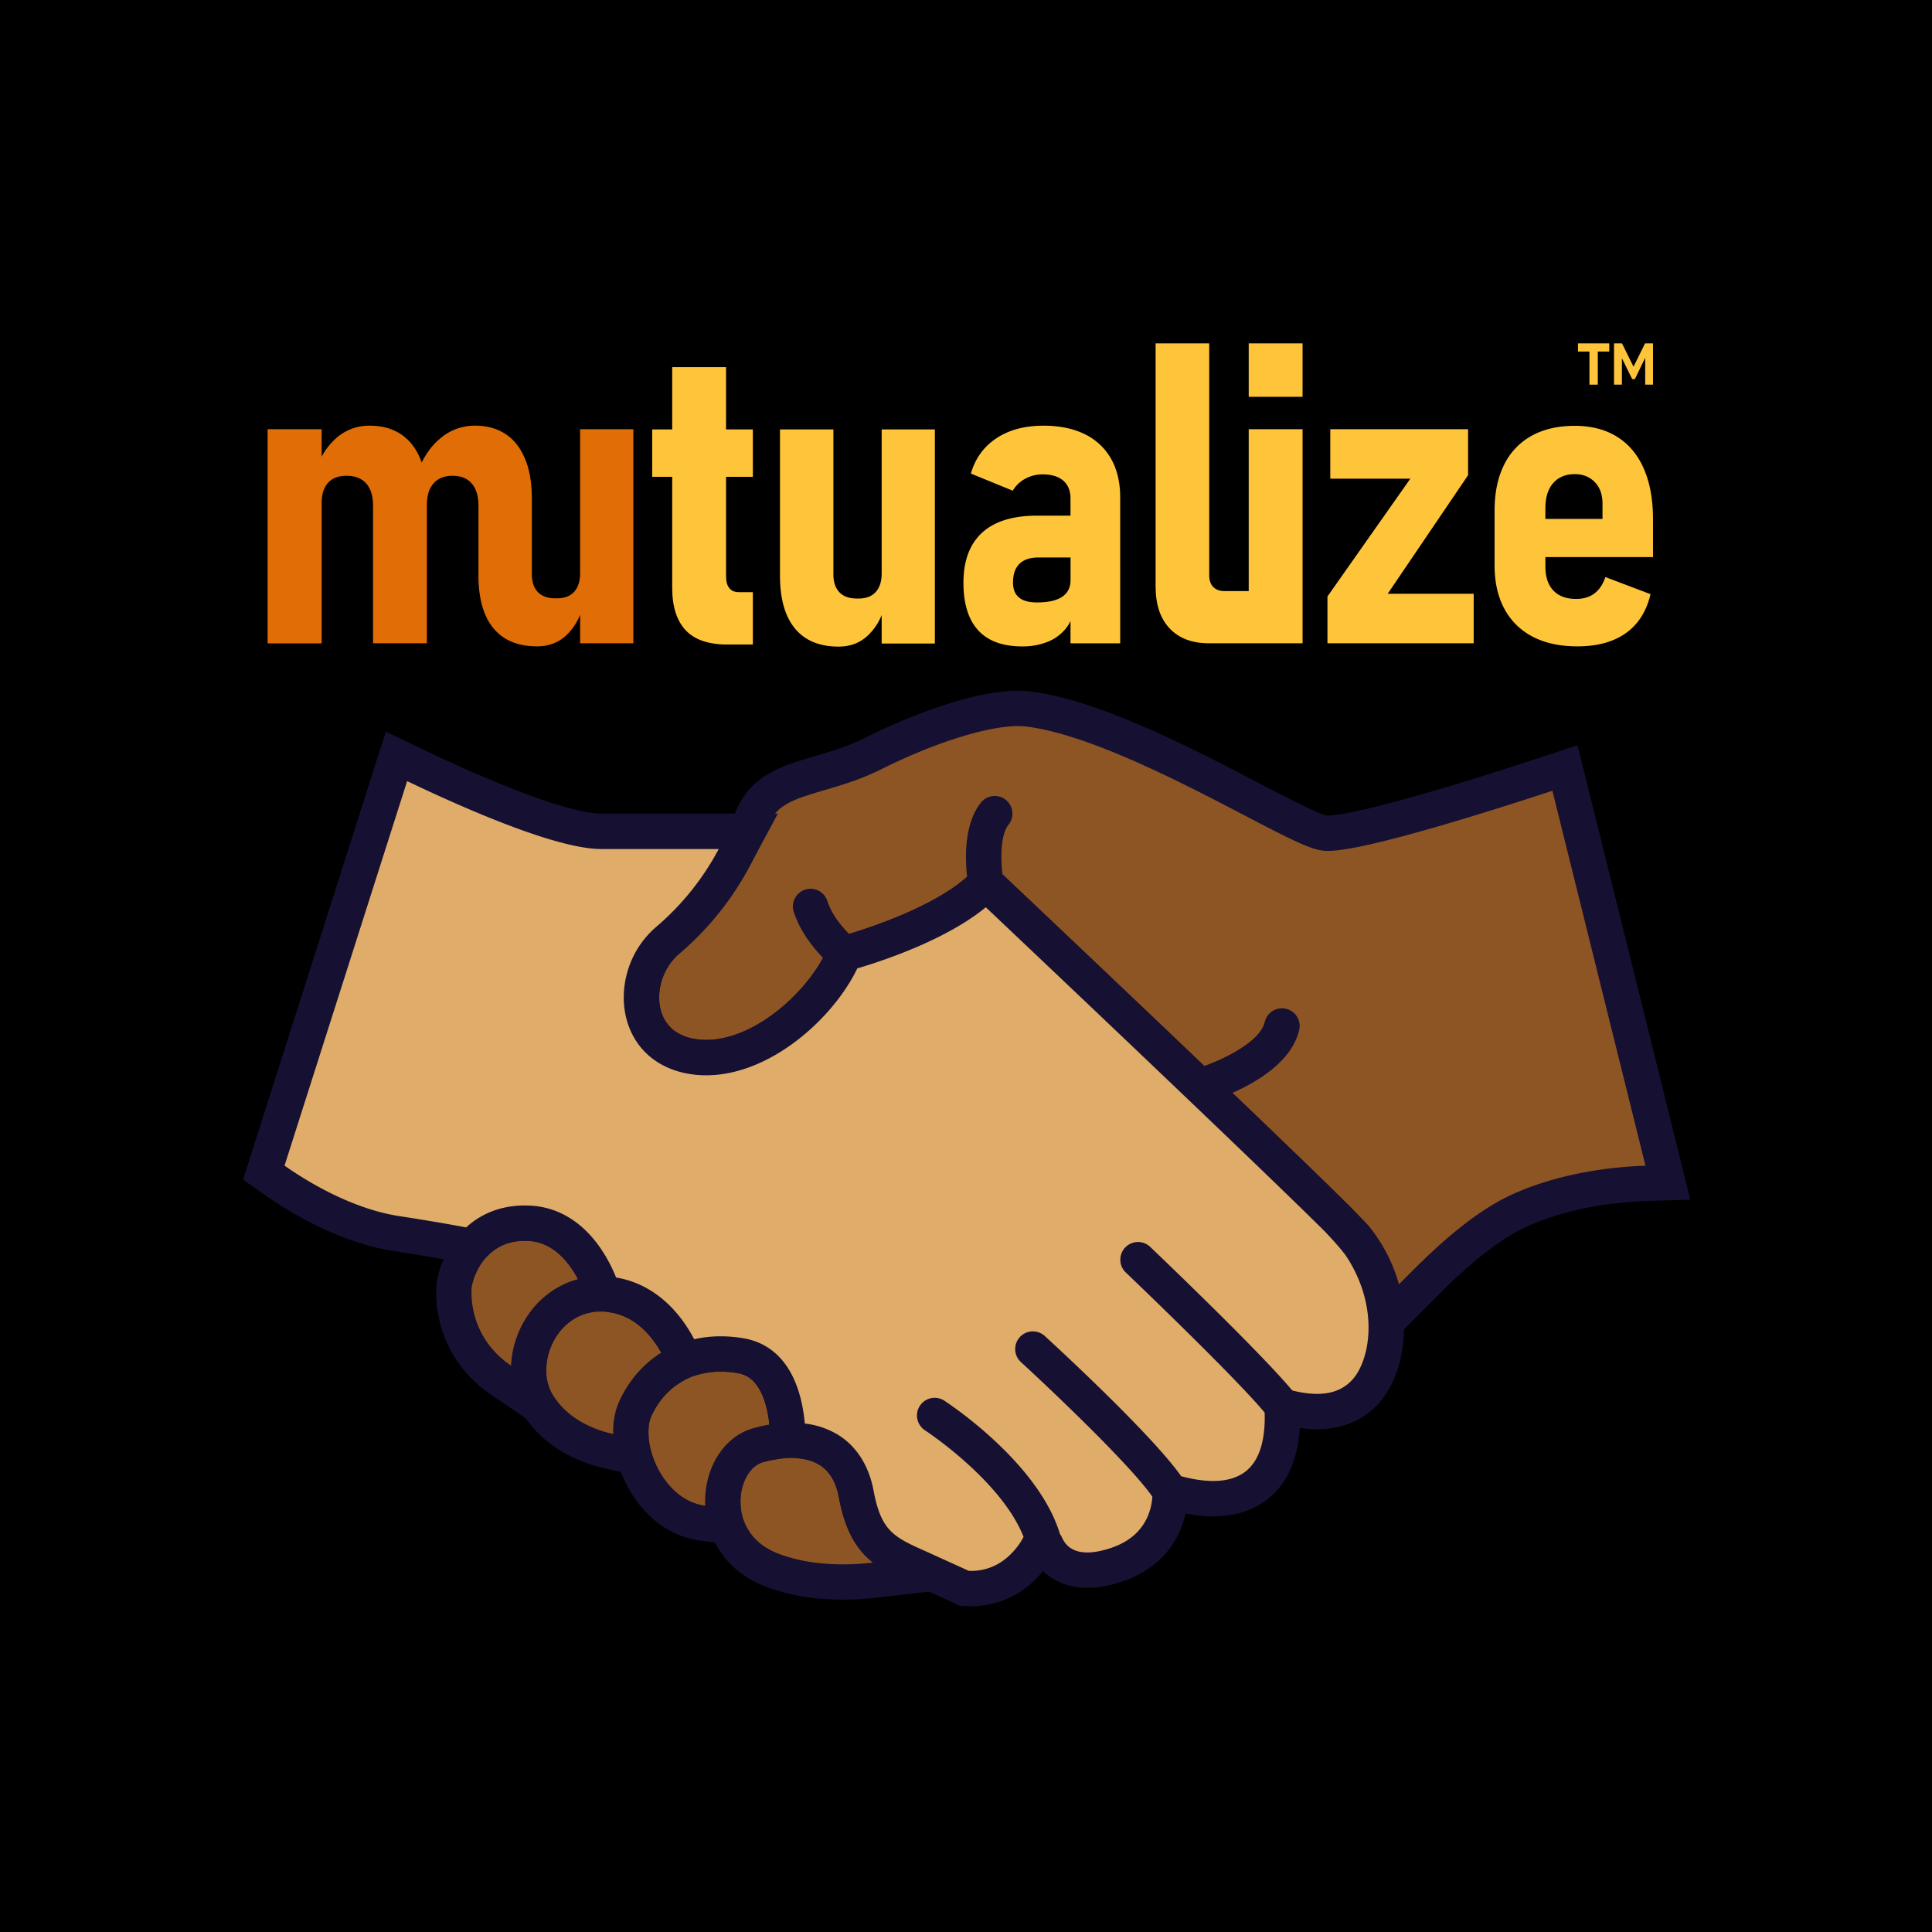 <svg id="Content" xmlns="http://www.w3.org/2000/svg" viewBox="0 0 2048 2048"><defs><style>.cls-1{fill:#8d5524;}.cls-2{fill:#161032;}.cls-3{fill:#e0ac69;}.cls-4{fill:#ffc53a;}.cls-5{fill:#e06d06;}</style></defs><rect id="Background" width="2048" height="2048"/><g id="Hands"><path class="cls-1" d="M1464.94,1366.43a154.61,154.61,0,0,0-27.82-54.13c-3.88-4.78-27.71-29.35-143.67-140.31l-20.27-19.39,25.67-11.3a194.1,194.1,0,0,0,25.49-13.48c-15.12,9.57-31.51,16.22-41.39,19.78l-10.9,3.93-8.39-8c-89.77-85.69-186.41-177.11-213.89-203.09l-4.89-4.63-.83-6.67a173.51,173.51,0,0,1-1.32-22.53,161.82,161.82,0,0,0,1.08,20.58l1.1,9.55-7.13,6.46c-37.13,33.69-104.92,56.47-132.34,64.7l-10.73,3.22-7.78-7.78,8.5,8.7L889,1024.15c-12.41,23.19-32.93,46.71-56.29,64.52-19.41,14.79-49.7,32.42-83.84,32.42a94.58,94.58,0,0,1-13-.89c-36.8-5.13-49.11-29.3-53.18-43.25-8.08-27.75,2.23-60.71,25.07-80.15,39.6-33.73,68.72-75.63,89-128.09,12.21-31.55,38.37-39.23,71.5-49,17.56-5.15,37.45-11,58.12-21.34,58.58-29.29,117.19-47.48,152.95-47.48a91,91,0,0,1,11.06.64c70.18,8.79,170.3,61.06,236.55,95.64,35.76,18.67,64,33.42,75.82,35.56a22.55,22.55,0,0,0,4.92.46c12.79,0,46.77-5.64,136.06-32.48,37-11.14,72.67-22.64,96-30.33l19.19-6.32,109.12,439.6-23.18.75c-28.07.89-82.64,5.74-132.81,28.17-44.32,19.8-86.55,62.46-114.5,90.69l-24,24.19ZM1359,1087.25ZM859.25,961Zm0-.16Zm195.27-98.4Z"/><path class="cls-2" d="M1079.32,769.68a71.49,71.49,0,0,1,8.73.5c66.83,8.37,165.15,59.7,230.21,93.66,43.71,22.82,67.17,34.85,81.14,37.39a41.86,41.86,0,0,0,8.27.75c13.61,0,46.39-4.69,141.45-33.27,38.22-11.49,75-23.4,96.5-30.48l98.66,397.49c-31.44,1-87.51,6.4-139.86,29.79-47.51,21.23-91.24,65.4-120.17,94.63-.42.41-.83.84-1.25,1.26a172.67,172.67,0,0,0-31.34-60.93c-8.54-10.5-71.71-71.65-145.25-142,27-11.91,63.45-33.77,70.92-67.19a18.75,18.75,0,0,0-36.59-8.17c-4.51,20.22-40.36,38.32-64.14,46.88-89.72-85.65-185.77-176.52-213.95-203.15-1.93-15.47-2.34-41.64,6.45-52.63a18.74,18.74,0,0,0-29.27-23.42c-18.26,22.83-16.73,60.29-14.64,78.55C990.62,960.69,924.73,982.54,900.05,990c-7.21-7.2-18.2-20-23-34.85a18.75,18.75,0,0,0-17.82-13,18.53,18.53,0,0,0-5.79.92,18.74,18.74,0,0,0-12,23.61c6.85,21.12,21,38.38,31,48.64-21.31,39.82-73.83,87-123.6,87a75.16,75.16,0,0,1-10.39-.71c-25-3.5-34.37-18.21-37.78-29.93-6-20.56,2.1-46.06,19.22-60.64,42-35.8,72.9-80.15,94.36-135.6,8.5-22,25.24-27.73,59.3-37.73,18.31-5.37,39.06-11.46,61.23-22.55,56-28,112.16-45.51,144.56-45.51m0-37.48h0c-20,0-45.12,4.7-74.66,14A599.76,599.76,0,0,0,918,781.66c-19.18,9.59-37.4,14.94-55,20.12-19.43,5.7-34.19,10.31-47.29,17.81a80.46,80.46,0,0,0-36.41,42.35c-19.15,49.49-46.53,88.93-83.7,120.59a98.13,98.13,0,0,0-29.71,45.29c-5.81,18.32-6.22,37.12-1.2,54.37,9.07,31.14,34.07,51.76,68.59,56.57a113,113,0,0,0,15.57,1.08c31.16,0,64.08-12.54,95.2-36.27,25.42-19.38,47.82-45.1,61.45-70.57l3.53-6.6,1.82-.54A603.84,603.84,0,0,0,973.77,1003c29.73-12.84,53.65-26.71,71.25-41.31,35.14,33.24,123.24,116.64,205.7,195.36l15.57,14.86,14.2,13.59c117.83,112.74,138.66,134.51,142.12,138.62a135.2,135.2,0,0,1,24.28,47.29l17.31,62.19,45.43-45.86.11-.11,1.13-1.14c27-27.26,67.73-68.42,108.84-86.79,47.25-21.12,99.08-25.7,125.77-26.55l46.35-1.48-11.17-45L1682,829.2,1672.27,790l-38.38,12.63c-23.25,7.66-58.7,19.11-95.56,30.19-95.12,28.6-123.06,31.69-130.66,31.69a8.22,8.22,0,0,1-.85,0l-.72-.13c-9-1.64-41.68-18.69-70.49-33.73-33.18-17.32-74.47-38.87-116.66-57.49-51.77-22.85-93.07-36-126.24-40.13a107.17,107.17,0,0,0-13.39-.79Z"/><path class="cls-1" d="M893.28,1677c-27.74,0-52.86-4.22-74.68-12.53-40.41-15.39-53.54-49.46-52.35-76.21,1.21-27.24,16.47-50.34,37.11-56.16a132.27,132.27,0,0,1,35.65-5.34c15.43,0,28.75,3.41,39.58,10.14,15.23,9.44,25,25.17,29,46.73,6.79,36.23,19.25,50,29.35,58l35.57,28.16L927.48,1675a302.83,302.83,0,0,1-34.19,2Z"/><path class="cls-2" d="M839,1545.54c11.73,0,21.86,2.45,29.7,7.31,10.72,6.65,17.42,17.86,20.5,34.27,6.86,36.62,19.53,56.13,36.14,69.28a282.9,282.9,0,0,1-32.07,1.89c-21.95,0-45.79-2.84-68-11.3-39.12-14.9-40.74-48.06-40.3-57.87.84-19,10.72-35.35,23.47-39a114.12,114.12,0,0,1,30.56-4.62m0-37.49a151,151,0,0,0-40.72,6c-15.39,4.35-28.93,15.16-38.15,30.45a91.14,91.14,0,0,0-12.61,42.93,97.65,97.65,0,0,0,8.72,44.37c10.59,23,29.84,40.35,55.69,50.19,23.94,9.13,51.32,13.75,81.34,13.75a319.4,319.4,0,0,0,36.33-2.13l90.14-10.31L948.62,1627c-8-6.34-17-16.86-22.56-46.79-5.06-27-17.71-46.88-37.58-59.22-13.85-8.59-30.5-13-49.47-13Z"/><path class="cls-1" d="M745.09,1614.67c-20.83-2.77-39.41-14.1-53.74-32.77-20.87-27.2-28.61-65.21-18-88.42,16.9-37,50-58.19,90.71-58.19a125.16,125.16,0,0,1,21.75,2c27,4.8,44.15,30,48.35,71l1.79,17.44-17.28,3a147.38,147.38,0,0,0-15.31,3.47c-21,5.91-35.88,28.49-37.11,56.16-.09,2.2-.09,4.52,0,6.92l1,22.41Z"/><path class="cls-2" d="M764.06,1454a105.09,105.09,0,0,1,18.47,1.68c24,4.27,31,35.07,33,54.47a165.2,165.2,0,0,0-17.24,3.91c-28.77,8.12-49.16,37.6-50.75,73.37-.13,2.82-.11,5.7,0,8.63-19.43-2.58-32.88-14.59-41.33-25.6-18.38-23.94-22.52-54.57-15.82-69.22,13.88-30.38,40.7-47.24,73.66-47.24m0-37.49c-23.39,0-45.57,6.27-64.15,18.12s-33.81,29.6-43.61,51c-13.5,29.53-5,74.8,20.18,107.62,17.42,22.7,40.29,36.5,66.14,39.94l44.47,5.9L785,1594.33c-.09-1.83-.09-3.58,0-5.21.85-19.28,10.51-35.3,23.48-39a130.49,130.49,0,0,1,13.36-3l34.56-5.89-3.57-34.88c-1.77-17.24-5.66-32.37-11.57-45-11-23.43-29.5-38.54-52.15-42.57a143.17,143.17,0,0,0-25-2.26Z"/><path class="cls-1" d="M645.89,1538.42c-19.5-4.33-55.26-16.53-75.63-49.62-13.86-22.53-13.2-53.56,1.67-79,6.69-11.47,26.37-38.15,64.49-38.15,1,0,2,0,2.94.05,25.49.94,48.32,13.16,66,35.32a131,131,0,0,1,11.91,17.79l8.72,15.61-15.18,9.45c-16.28,10.12-28.9,24.81-37.51,43.66-3.27,7.15-4.88,16.22-4.66,26.22l.53,23.89Z"/><path class="cls-2" d="M636.42,1390.34c.74,0,1.5,0,2.25,0,20.15.75,37.68,10.27,52.1,28.3A111.51,111.51,0,0,1,701,1433.9c-19,11.8-34.39,29.33-44.66,51.79-4.58,10-6.63,21.87-6.35,34.43-19.68-4.37-47.91-15.45-63.72-41.15-10.29-16.71-9.54-40.18,1.89-59.78,5.14-8.8,20-28.85,48.3-28.85m0-37.49a90.29,90.29,0,0,0-55.8,19,100.34,100.34,0,0,0-24.88,28.47A103.64,103.64,0,0,0,541.56,1449a88.89,88.89,0,0,0,12.74,49.64c24,39,65.14,53.13,87.54,58.09l46.65,10.35-1.06-47.78c-.16-7.08.9-13.48,3-18,7.06-15.44,17.28-27.39,30.37-35.54l30.37-18.9-17.45-31.22a150.65,150.65,0,0,0-13.63-20.35c-21.24-26.54-48.9-41.19-80-42.34-1.22,0-2.44-.07-3.64-.07Z"/><path class="cls-1" d="M531.18,1463.12c-51.43-34.92-50.64-88.16-50-98.48s6.55-27.59,17.8-41.47c14.1-17.38,34-26.57,57.53-26.57,1.23,0,2.5,0,3.76.07,27.84,1.11,52.33,19.06,68.93,50.56l11,20.78-22.69,6.07c-18.91,5.05-35.1,17.72-45.57,35.67a84.83,84.83,0,0,0-11.5,38.7l-1.51,33.5Z"/><path class="cls-2" d="M556.55,1315.34c1,0,2,0,3,.06,27,1.07,44,23.21,53.1,40.57-23.47,6.27-43.77,21.79-56.92,44.33a103.52,103.52,0,0,0-14,47.31c-42.68-29-42.42-72.19-41.79-81.74.4-5.92,4.46-19.54,13.66-30.89,10.57-13,25-19.64,43-19.64m0-37.48c-29.38,0-54.31,11.59-72.09,33.51-14.84,18.31-21.09,39.45-21.94,52a128.33,128.33,0,0,0,6.48,47.92c9.07,27.27,26.93,50.56,51.66,67.34l55.48,37.66,3-67a66,66,0,0,1,9-30.1c8-13.65,20.12-23.24,34.22-27l45.39-12.13-21.91-41.56c-19.85-37.66-50-59.16-84.78-60.54-1.49-.06-3-.09-4.49-.09Z"/><path class="cls-3" d="M1029.35,1684c-1,0-2,0-3,0l-3.71-.14-42.39-19.27-6.61-3-.55-.24c-17.55-7.88-31.41-14.09-42.45-25.41-11.48-11.77-18.37-27.38-23-52.21-4-21.26-14-37.42-29-46.73a68.39,68.39,0,0,0-27.8-9.33l-15-1.89-1.3-15.1a144.89,144.89,0,0,0-4.28-25.06c-7.58-28.16-22.51-44.41-44.37-48.3a124.89,124.89,0,0,0-21.81-2,108.15,108.15,0,0,0-24,2.64l-14.1,3.21-6.68-12.82a132.67,132.67,0,0,0-13.05-20.37c-15.49-19.78-34.38-31.63-56.12-35.21L639.63,1371l-3.92-9.81A144.14,144.14,0,0,0,622,1335c-16.42-24.49-37.19-37.39-61.72-38.37-1.29-.05-2.58-.07-3.84-.07-19.63,0-36.34,6.17-49.68,18.34l-6.91,6.31-9.19-1.73c-13.83-2.61-37.27-6.78-70.36-11.89-54.58-8.42-104.53-39.14-129.44-56.71L279.64,1243,420.27,801.73l19.43,9.33c15.64,7.51,40,18.88,66.92,30.34,77.46,32.92,113.89,39.83,130.82,39.83H793.19l-14.81,27.6a298.88,298.88,0,0,1-70.66,88,79.24,79.24,0,0,0-24.3,37.44c-4.35,14.3-4.62,29.46-.77,42.71,7,24.08,25.91,39.44,53.18,43.25a93.06,93.06,0,0,0,12.77.88c58.18,0,119.65-53.3,143.25-102.67l3.6-7.54,8-2.36c20.14-5.92,89-27.82,129.58-61.27l12.77-10.53,12,11.37c140.8,133.15,306.83,291.33,360.37,344.59l.23.23.22.24c16.74,17.85,21.91,24.87,24.35,28.6,15.19,23.26,24.21,49.33,26.09,75.39,1.68,23.33-2.47,45.91-11.68,63.56-12.17,23.32-33.38,35.66-61.34,35.66h0a125.26,125.26,0,0,1-30.95-4.3l-5.85-1.5-.16-.19.21,6.43c1.17,35.8-8.21,62.62-27.12,77.56-12,9.49-27.58,14.31-46.24,14.31-11.74,0-24.79-1.92-38.77-5.71l-6.52-1.77-1.91-2.7,1.87,2.68-.39,6.49a82,82,0,0,1-6.08,26.39c-8.91,21.36-26.77,36.93-51.64,45-11,3.56-21,5.36-29.91,5.36-14.35,0-33.63-4.71-44.08-27.12l-1.94-2.64-.92-3.06c-.16-.53-.32-1-.49-1.57l-3.72,8.17-.17.34a92.54,92.54,0,0,1-23.58,28.42A75.77,75.77,0,0,1,1029.35,1684Zm65.72-253.74c1,.88,60.67,55.67,104.25,101.73C1166.31,1497,1122.74,1455.56,1095.07,1430.22Zm-104.26,70.29Zm215.54-165.18c1.63,1.55,16,15.3,35.55,34.26C1222.38,1350.62,1208,1336.88,1206.35,1335.33Z"/><path class="cls-2" d="M431.58,828c16.11,7.73,40.57,19.15,67.71,30.69,64.52,27.42,111,41.32,138.15,41.32H761.87a281.85,281.85,0,0,1-66.3,82.56,98,98,0,0,0-30.08,46.25c-5.4,17.74-5.7,36.71-.83,53.41,9.07,31.14,34.07,51.76,68.59,56.57a109.89,109.89,0,0,0,15.35,1.06c68.32,0,135.16-61,160.16-113.33,24.53-7.2,93.55-29.62,136.22-64.79,127.57,120.64,303.48,288,360,344.26,11.29,12,19,21,22.33,26,29.23,44.76,27.83,92.53,13.48,120-8.89,17-23.87,25.59-44.72,25.59a106.17,106.17,0,0,1-26.28-3.7c-34.92-41.85-145.65-147.48-150.54-152.14a18.74,18.74,0,1,0-25.86,27.14c1.18,1.13,113.87,108.61,147.2,148.5.71,21.88-2.6,48.48-20,62.24-9.56,7.55-21.85,10.27-34.62,10.27-11.46,0-23.3-2.19-33.87-5.05-31.43-44.54-132.45-137.52-144.4-148.46a18.74,18.74,0,1,0-25.31,27.64c31.64,29,115.45,108.5,139.15,142.5a63.23,63.23,0,0,1-4.67,20.29c-6.84,16.39-20.35,28-40.14,34.4-9.8,3.19-17.72,4.45-24.11,4.45-19.51,0-25-11.71-27.11-16.33l-.12-.26a18.81,18.81,0,0,0-1.77-2.92c-23-76-118.55-138.74-122.63-141.39a18.74,18.74,0,0,0-20.42,31.44c.85.55,81,53.27,104.43,112.91l-.43.95a74.32,74.32,0,0,1-18.56,22.24,57.24,57.24,0,0,1-36.68,12.89c-.77,0-1.55,0-2.33,0l-39-17.73-7.24-3.26c-33-14.8-46.66-20.93-54.72-64-5-26.58-18-47-37.58-59.21a87.35,87.35,0,0,0-35.35-12,165.63,165.63,0,0,0-4.85-28.32c-12-44.58-38.81-58.26-59.19-61.88a143.28,143.28,0,0,0-25.09-2.26,126.62,126.62,0,0,0-28.15,3.1,152.36,152.36,0,0,0-14.91-23.25c-18.37-23.45-41.62-37.84-67.83-42.16a161.94,161.94,0,0,0-15.52-29.63c-19.67-29.32-46.13-45.45-76.55-46.65-1.55-.07-3.08-.1-4.58-.1-28.86,0-48.93,11-62.31,23.25-14.52-2.74-38.06-6.92-71-12-52.1-8-101-39-121.51-53.5L431.58,828M409,775.5l-13.08,41.07L266,1224.22l-8.35,26.19,22.47,15.83c26.26,18.51,79,50.91,137.38,59.91,32.83,5.07,56.06,9.21,69.75,11.79l18.39,3.46,13.82-12.61c9.91-9,22-13.45,37-13.45,1,0,2.06,0,3.1.06,18.21.72,34,10.84,46.9,30.08a125.52,125.52,0,0,1,11.84,22.68l7.86,19.63,20.85,3.43c17,2.8,31.91,12.31,44.41,28.28A113.6,113.6,0,0,1,702.61,1437L716,1462.62l28.2-6.43A89.25,89.25,0,0,1,764,1454a105.89,105.89,0,0,1,18.53,1.69c9.11,1.62,22.09,7,29.55,34.71a126.87,126.87,0,0,1,3.71,21.8l2.6,30.19,30.06,3.78c7.93,1,14.74,3.24,20.26,6.67,10.57,6.55,17.47,18.08,20.5,34.26,5.38,28.73,13.76,47.22,28,61.84,13.53,13.87,29.6,21.07,48.2,29.42l.49.22,6.59,3,39,17.73,6.76,3.08,7.43.26c1.22,0,2.44.06,3.65.06a95.33,95.33,0,0,0,60.09-21.1,111.11,111.11,0,0,0,16.29-16.12c.76.73,1.55,1.45,2.38,2.17,8.22,7.08,22.62,15.51,44.53,15.51,11,0,22.68-2.05,35.69-6.27,30.24-9.84,52.07-29.07,63.16-55.63a98.51,98.51,0,0,0,5.3-16.85,153.8,153.8,0,0,0,29.2,3c23,0,42.45-6.17,57.85-18.34,14.43-11.4,24.47-27.54,29.83-48a141.56,141.56,0,0,0,4.2-27.36,127.93,127.93,0,0,0,18.23,1.37c34.89,0,62.57-16.24,78-45.74,10.79-20.68,15.68-46.81,13.75-73.57-2.1-29.23-12.16-58.37-29.09-84.29-3-4.68-8.81-12.46-26.37-31.17l-.44-.48-.47-.46c-53.64-53.36-219.81-211.68-360.7-344.91l-24-22.75-25.55,21.06C983.3,964,917.47,984.86,898.19,990.53l-16,4.71-7.21,15.09c-10.46,21.89-30.22,45.33-52.85,62.71-24.59,18.89-50.69,29.29-73.49,29.29a74.38,74.38,0,0,1-10.18-.69c-13.81-1.93-31.58-8.69-37.77-29.93-2.81-9.65-2.55-21.31.7-32a60.62,60.62,0,0,1,18.52-28.64,317.47,317.47,0,0,0,75-93.38l29.62-55.21H637.44c-12.43,0-45-5-123.49-38.33-26.63-11.32-50.67-22.56-66.14-30L409,775.5Z"/></g><g id="Wordmark"><path class="cls-4" d="M798.06,505.47V455.18H769.64v-66H712.57v66H691.36v50.29h21.21V623.1q0,29.74,14.21,44.94t44.39,15.19h26.89V627.7H783q-6.35,0-9.83-4.16t-3.5-12.24V505.47Z"/><path class="cls-4" d="M934.61,455.18V607.8q0,12.9-6.45,19.9t-18.91,6.77q-12.69.22-19.25-6.45t-6.56-19.13V455.18H826.82V610q0,37,15.85,56.2t46.24,19.24q18.15,0,30.5-11.26A62,62,0,0,0,934.61,652v30.19H991v-227Z"/><path class="cls-5" d="M614.94,455V607.57q0,12.9-6.45,19.89t-18.91,6.78q-12.69.22-19.24-6.45t-6.56-19.13V568.74h0V545.48h0v-16c0-16.47-2.08-30.57-6.89-42.31s-11.44-20.66-20.55-26.78-20.08-9.18-32.91-9.18a55.84,55.84,0,0,0-33.89,11.26Q455.83,472.6,447,490.33c-.51-1.48-1.06-2.92-1.65-4.33q-7.11-17.06-20.66-25.91t-32.8-8.85a52.26,52.26,0,0,0-32.79,10.93,68.26,68.26,0,0,0-18.15,22V455H283.69v227H341V533q0-13.77,6.78-21.21t19.46-7.43q13.77,0,21,8.2t7.21,23.5V681.91h57.07V535.2q0-14.87,7.1-22.85t20.23-8q13.11,0,20.22,8.2t7.11,23.5v73.68q0,37,15.85,56.2t46.25,19.24q18.13,0,30.5-11.26a62,62,0,0,0,15.19-22.21v30.19h56.41V455Z"/><path class="cls-4" d="M1177.85,486.44A63.67,63.67,0,0,0,1150,460.31q-18.27-9.07-43.84-9.07-30,0-50.07,13.44T1029.18,502l44.38,18.15a34.11,34.11,0,0,1,13.23-12.68,38.39,38.39,0,0,1,18.69-4.59q14,0,21.65,6.66t7.65,18.92v18.15h-35.42q-38.7,0-58.38,18.14t-19.68,52.92q0,33.45,15.64,50.5t46.68,17.06a70.53,70.53,0,0,0,27.22-5,46.85,46.85,0,0,0,19.68-14.87,38.68,38.68,0,0,0,4.26-7.08v23.7h52.69V527.54Q1187.47,503.5,1177.85,486.44Zm-52,146.27q-9,5.91-26.68,5.91-12.67,0-19-5.25t-6.34-15.74q0-13.33,6.89-20t20.22-6.67h33.89v24Q1134.78,626.81,1125.82,632.71Z"/><path class="cls-4" d="M1556.23,503.71,1471,629.43h91.17v52.48h-155V632.27L1495,507.43h-84.84V455h146.06Z"/><path class="cls-4" d="M1752.25,590.51v-40q0-31.49-9.73-53.68T1714.2,463q-18.59-11.58-44.82-11.59-26.89,0-45.92,10.61a70.23,70.23,0,0,0-29.08,30.72q-10.05,20.12-10.05,48.54v58.16q0,26.89,10.49,46.13A70.53,70.53,0,0,0,1624.89,675q19.56,10.17,47.33,10.17,31.27,0,51.06-13.89t26.35-41.43l-47.89-18.15Q1698,623.09,1690.26,629t-19.57,5.9q-15.53,0-24-8.86t-8.52-25.47V590.51Zm-105.83-78.38q8.31-9.51,23-9.51,12.9,0,21.1,8.42t8.2,22.84v16.18h-60.56V538.91Q1638.12,521.65,1646.42,512.13Z"/><path class="cls-4" d="M1323.7,626.59H1298q-7.65,0-11.91-4.37T1281.82,610V364H1225V621.78q0,28.65,14.87,44.38t41.55,15.75h99.37V455H1323.7Z"/><rect class="cls-4" x="1323.7" y="364" width="57.07" height="56.63"/></g><polygon class="cls-4" points="1705.88 364 1672.73 364 1672.73 372.64 1684.88 372.64 1684.88 407.76 1693.73 407.76 1693.73 372.64 1705.88 372.64 1705.88 364"/><polygon class="cls-4" points="1743.82 364 1731.6 388.72 1719.37 364 1710.94 364 1710.94 407.76 1719.3 407.76 1719.3 379.74 1730.19 401.86 1733.07 401.86 1743.96 379.26 1743.96 407.76 1752.25 407.76 1752.25 364 1743.82 364"/></svg>